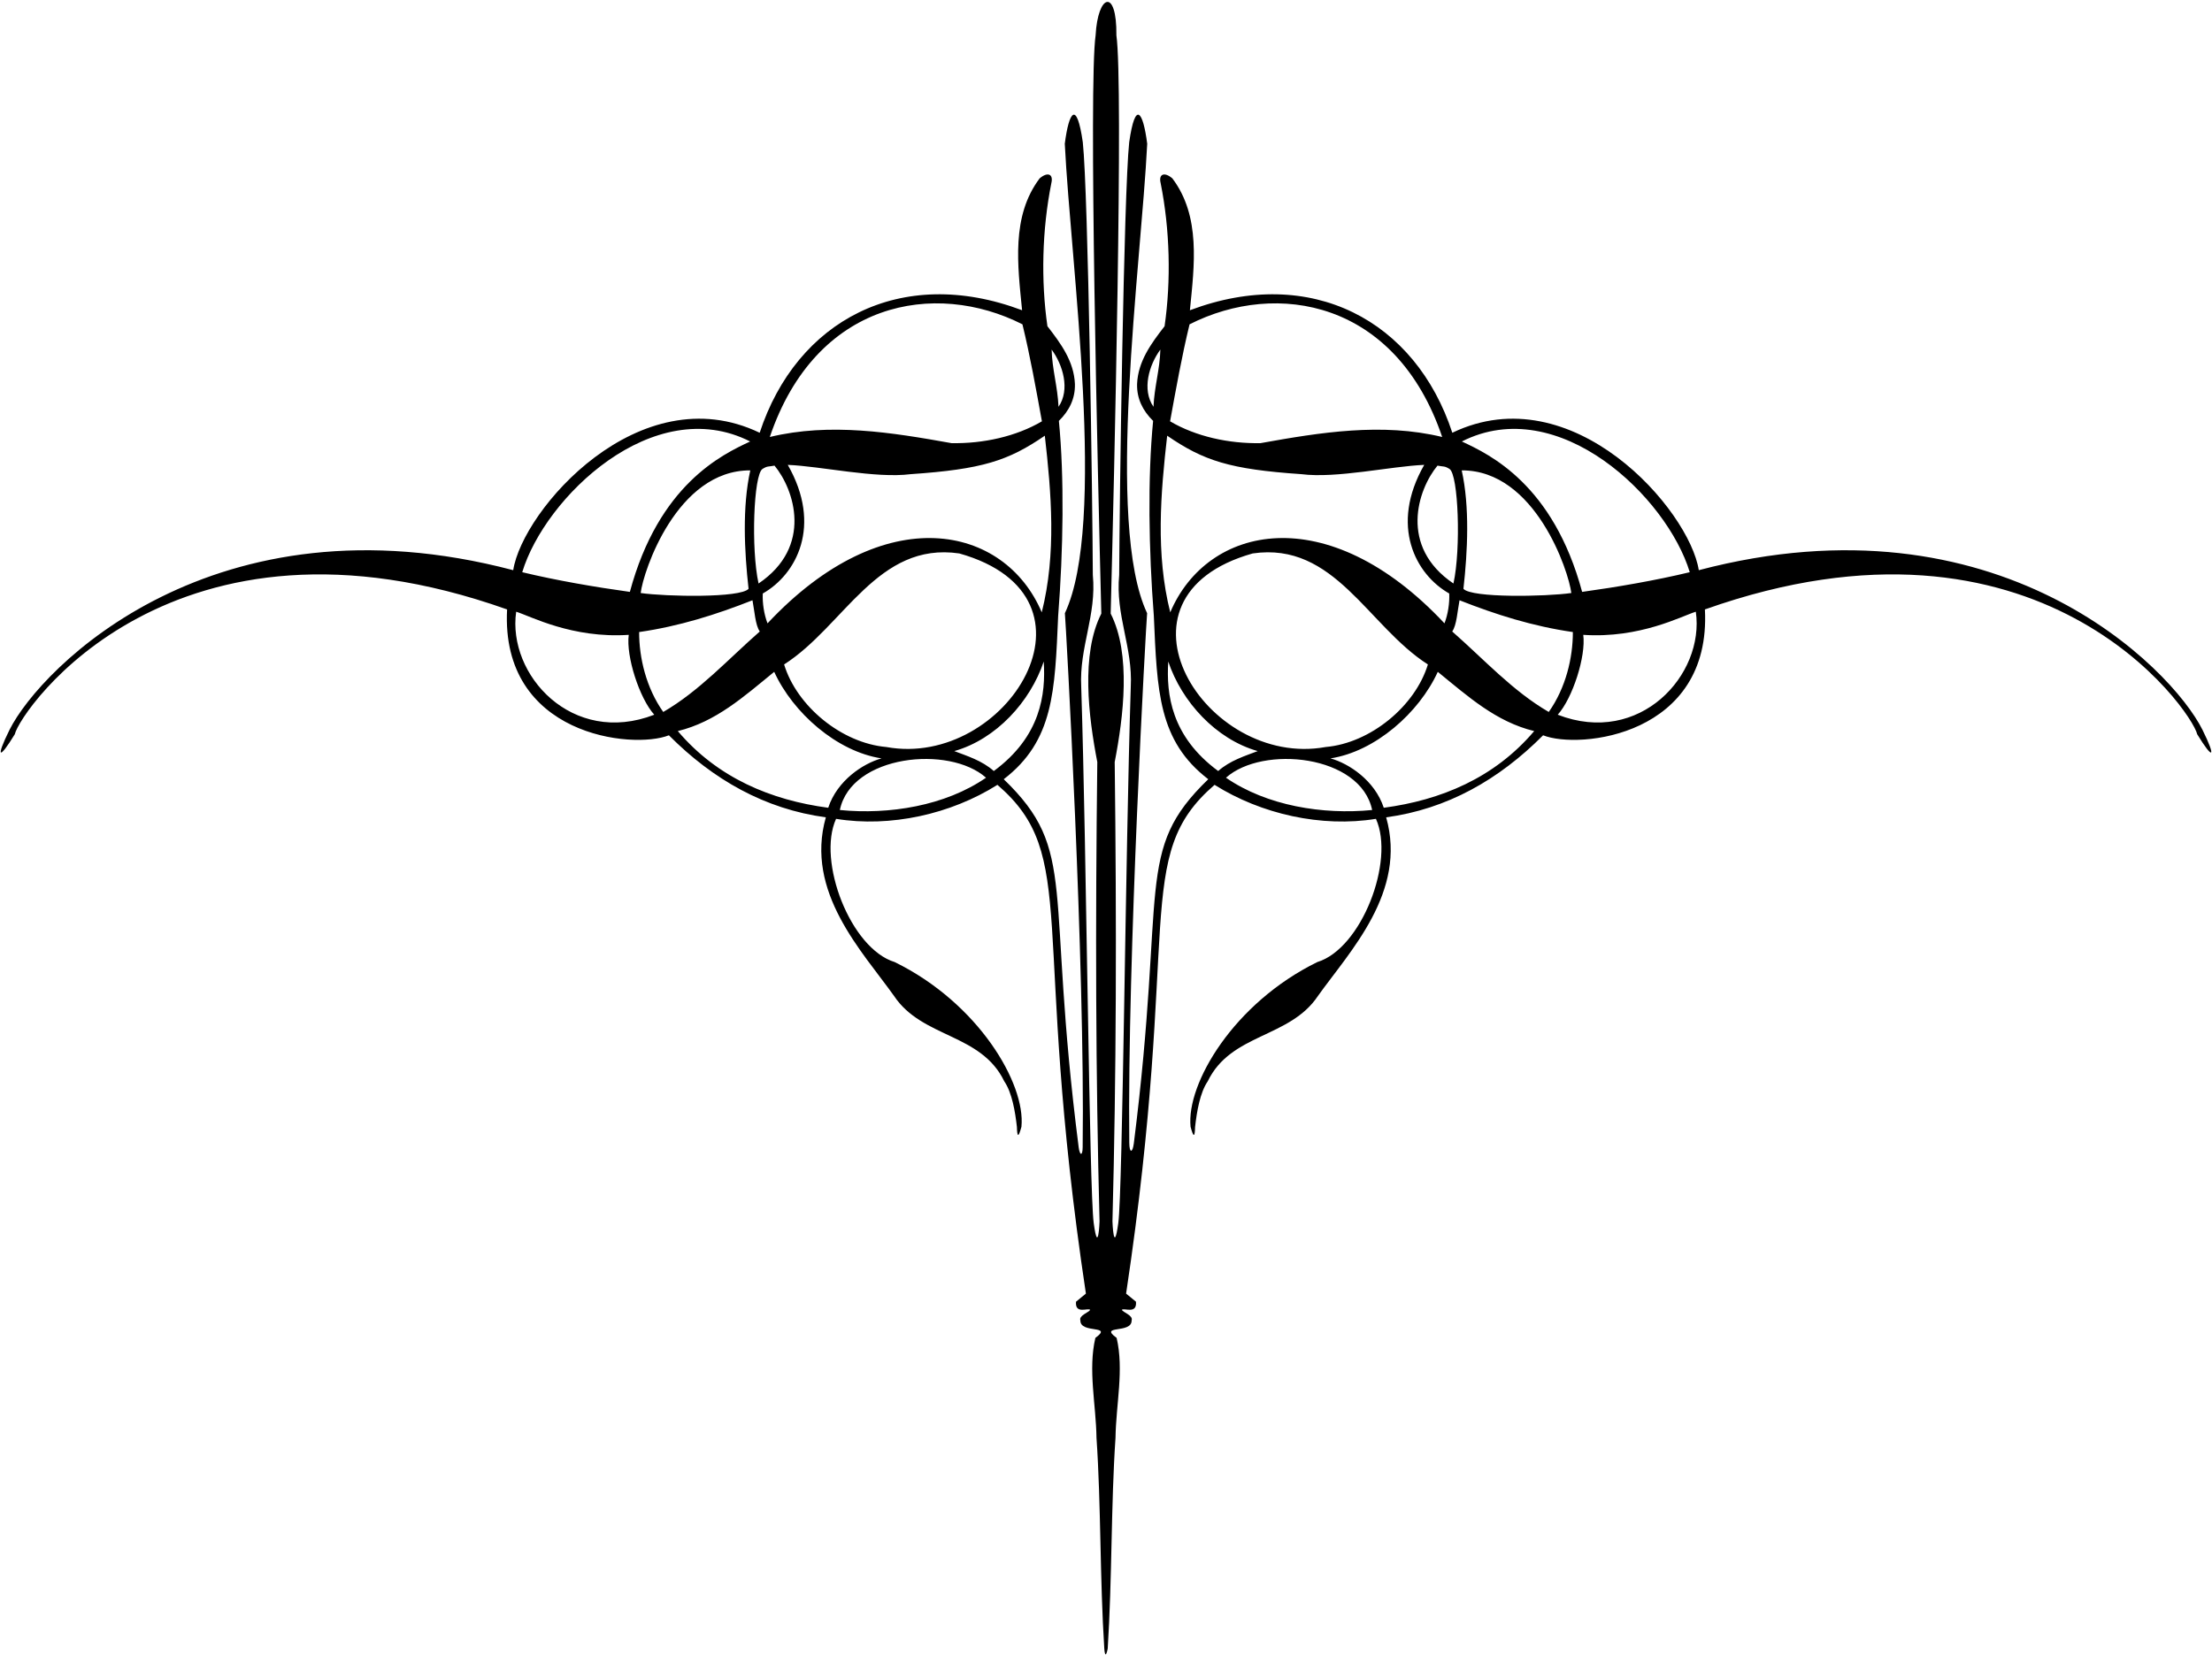 <?xml version="1.0" encoding="UTF-8"?>
<svg xmlns="http://www.w3.org/2000/svg" xmlns:xlink="http://www.w3.org/1999/xlink" width="521pt" height="390pt" viewBox="0 0 521 390" version="1.1">
<g id="surface1">
<path style=" stroke:none;fill-rule:nonzero;fill:rgb(0%,0%,0%);fill-opacity:1;" d="M 518.754 171.938 C 511.43 157.273 470.594 115.762 400.121 134.336 C 397.934 120.156 370.387 88.352 342.07 101.957 C 333.418 75.562 308.887 62.312 280.262 73.094 C 281.297 62.57 282.871 50.957 276.125 42.02 C 274.242 40.426 272.848 40.992 273.371 43.141 C 275.559 54.086 275.848 66.09 274.297 76.855 C 271.129 80.941 268.043 85.117 267.82 90.473 C 267.734 93.957 269.191 96.801 271.598 99.16 C 270.293 112.527 270.562 129.625 271.766 145.09 C 272.547 162.91 272.812 174.527 284.586 183.586 C 267.059 200.5 274.746 208.664 267.051 269.395 C 266.762 271.656 266.012 271.77 265.984 269.25 C 265.488 226.234 269.961 146.797 270.184 144.469 C 260.258 123.371 268.781 62.523 270.207 33.871 C 269.223 26.164 267.387 23.559 265.965 33.508 C 264.68 45.551 263.672 118.742 263.605 135.453 C 262.684 144.961 266.828 152.469 266.336 161.812 C 265.066 201.34 264.445 280.406 263.395 288.152 C 262.344 295.895 262.016 287.891 262.02 287.762 C 262.934 252.957 263.016 218.285 262.551 179.531 C 264.609 168.867 266.461 154.129 261.602 144.562 C 262.465 110.895 264.613 19.777 262.949 8.332 C 263.078 -2.891 258.578 -1.445 258.051 8.332 C 256.387 19.777 258.535 110.895 259.398 144.562 C 254.539 154.129 256.391 168.867 258.449 179.531 C 257.984 218.285 258.066 252.957 258.98 287.762 C 258.984 287.891 258.656 295.895 257.605 288.152 C 256.555 280.406 255.934 201.34 254.664 161.812 C 254.172 152.469 258.316 144.961 257.395 135.453 C 257.328 118.742 256.32 45.551 255.035 33.508 C 253.613 23.559 251.777 26.164 250.793 33.871 C 252.215 62.523 260.742 123.371 250.816 144.469 C 251.039 146.816 255.586 227.539 255.004 270.301 C 254.977 272.434 254.32 272.281 254.066 270.305 C 246.176 208.746 254.027 200.582 236.414 183.586 C 248.188 174.527 248.453 162.91 249.234 145.09 C 250.438 129.625 250.707 112.527 249.402 99.16 C 251.809 96.801 253.266 93.957 253.18 90.473 C 252.953 85.117 249.871 80.941 246.703 76.855 C 245.152 66.09 245.441 54.086 247.629 43.141 C 248.152 40.992 246.758 40.426 244.875 42.02 C 238.129 50.957 239.703 62.57 240.738 73.094 C 212.109 62.312 187.582 75.562 178.93 101.957 C 150.613 88.352 123.066 120.156 120.879 134.336 C 50.406 115.762 9.57 157.273 2.246 171.938 C -1.07 178.645 -0.246 179.109 3.484 172.988 C 4.785 167.34 40.539 115.578 119.438 143.582 C 117.871 173.336 148.992 176.641 157.547 173.234 C 167.938 183.688 180.168 190.633 194.512 192.562 C 189.527 210.176 203.102 224.141 210.59 234.66 C 217.227 244.613 231.062 243.41 236.539 254.754 C 238.383 257.453 239.109 261.926 239.516 265.496 C 239.582 268.094 239.914 267.945 240.582 265.465 C 241.605 255.309 230.441 236.32 210.727 226.66 C 200.324 223.488 192.406 202.867 196.922 192.918 C 209.723 195.004 223.957 191.82 234.926 184.906 C 254.43 201.699 242.754 218.23 255.766 304.773 L 253.438 306.68 C 253.172 309.746 256.281 308.035 256.773 308.605 C 256.445 309.211 254.051 309.938 254.465 311.086 C 254.375 314.32 262.34 312.031 257.996 315.207 C 256.234 322.738 258.145 330.855 258.262 338.766 C 259.332 354.402 259.051 372.059 260.102 388.488 C 260.246 390.254 260.559 390.145 260.902 388.426 C 261.949 372.012 261.672 354.383 262.738 338.766 C 262.855 330.855 264.766 322.738 263.004 315.207 C 258.66 312.031 266.625 314.32 266.535 311.086 C 266.949 309.938 264.555 309.211 264.227 308.605 C 264.719 308.035 267.828 309.746 267.562 306.68 L 265.234 304.773 C 278.246 218.23 266.57 201.699 286.074 184.906 C 297.043 191.82 311.273 195.004 324.078 192.918 C 328.594 202.867 320.676 223.488 310.273 226.66 C 290.559 236.32 279.395 255.309 280.418 265.465 C 281.086 267.945 281.418 268.094 281.484 265.496 C 281.891 261.926 282.617 257.453 284.461 254.754 C 289.938 243.41 303.773 244.613 310.41 234.66 C 317.898 224.141 331.473 210.176 326.488 192.562 C 340.832 190.633 353.062 183.688 363.453 173.234 C 372.008 176.641 403.129 173.336 401.562 143.582 C 480.461 115.578 516.215 167.34 517.516 172.988 C 521.246 179.109 522.07 178.645 518.754 171.938 Z M 249.316 95.844 C 249.109 91.086 247.816 87.035 247.695 82.359 C 250.34 85.949 252.105 91.773 249.316 95.844 Z M 246.09 102.648 C 247.625 116.137 248.844 130.484 245.367 144.27 C 236.676 123.703 208.406 117.352 180.777 146.859 C 179.957 144.754 179.547 142.043 179.66 139.828 C 187.594 135.336 193.734 123.844 185.547 109.523 C 193.379 109.836 206.191 112.773 214.504 111.711 C 231.359 110.555 237.473 108.562 246.09 102.648 Z M 208.766 175.996 C 198.195 175.078 187.656 166.336 184.684 156.543 C 198.828 147.504 206.656 127.566 225.953 130.391 C 262.359 140.645 237.059 181.164 208.766 175.996 Z M 240.82 76.41 C 242.629 83.852 244.02 91.641 245.406 99.262 C 239.371 102.82 231.59 104.551 224.098 104.402 C 209.996 101.871 195.523 99.523 181.316 102.953 C 192.191 70.844 220.23 65.969 240.82 76.41 Z M 179.594 110.484 C 180.789 109.738 180.895 109.992 182.426 109.703 C 187.062 115.301 191.566 128.754 178.664 137.473 C 176.859 129.262 177.504 111.781 179.594 110.484 Z M 176.312 138.723 C 174.41 140.898 156.965 140.578 150.902 139.715 C 151.492 134.633 159.418 110.742 176.719 110.82 C 174.812 119.375 175.32 129.898 176.312 138.723 Z M 176.688 104.012 C 170.016 107.113 155.156 114.191 148.355 139.449 C 140.074 138.301 130.965 136.73 123.004 134.809 C 128.34 117.152 153.914 92.465 176.688 104.012 Z M 121.578 144.121 C 124.922 145.145 134.719 150.457 148.09 149.57 C 147.418 154.625 150.609 164.512 154.102 168.387 C 134.789 175.879 119.453 158.996 121.578 144.121 Z M 156.215 167.738 C 152.188 162.047 150.523 154.949 150.539 148.91 C 159.949 147.562 168.727 144.785 177.234 141.422 C 177.723 143.961 177.895 147.273 178.953 148.777 C 171.465 155.352 164.68 162.84 156.215 167.738 Z M 195.074 190.309 C 181.672 188.523 169.031 183.316 159.645 172.242 C 168.609 170.059 175.16 164.152 182.352 158.285 C 186.766 167.953 197.117 177.07 207.625 178.672 C 203.277 179.879 197.188 183.879 195.074 190.309 Z M 197.812 190.836 C 200.527 177.809 223.594 175.512 232.242 183.23 C 222.629 189.859 209.41 191.984 197.812 190.836 Z M 234.074 181.652 C 231.289 179.172 227.688 178.074 224.766 176.957 C 234.648 174.152 242.676 165.297 245.836 155.855 C 246.32 163.523 245.168 173.484 234.074 181.652 Z M 397.996 134.809 C 390.035 136.73 380.926 138.301 372.645 139.449 C 365.844 114.191 350.984 107.113 344.312 104.012 C 367.086 92.465 392.66 117.152 397.996 134.809 Z M 370.098 139.715 C 364.035 140.578 346.59 140.898 344.688 138.723 C 345.68 129.898 346.188 119.375 344.281 110.82 C 361.582 110.742 369.508 134.633 370.098 139.715 Z M 342.336 137.473 C 329.434 128.754 333.938 115.301 338.574 109.703 C 340.105 109.992 340.211 109.738 341.406 110.484 C 343.496 111.781 344.141 129.262 342.336 137.473 Z M 280.18 76.41 C 300.77 65.969 328.809 70.844 339.684 102.953 C 325.477 99.523 311.004 101.871 296.902 104.402 C 289.41 104.551 281.629 102.82 275.594 99.262 C 276.98 91.641 278.371 83.852 280.18 76.41 Z M 271.684 95.844 C 268.895 91.773 270.66 85.949 273.305 82.359 C 273.184 87.035 271.891 91.086 271.684 95.844 Z M 274.91 102.648 C 283.527 108.562 289.641 110.555 306.496 111.711 C 314.809 112.773 327.621 109.836 335.453 109.523 C 327.266 123.844 333.406 135.336 341.34 139.828 C 341.453 142.043 341.043 144.754 340.223 146.859 C 312.594 117.352 284.324 123.703 275.633 144.27 C 272.156 130.484 273.375 116.137 274.91 102.648 Z M 336.316 156.543 C 333.344 166.336 322.805 175.078 312.234 175.996 C 283.941 181.164 258.641 140.645 295.047 130.391 C 314.344 127.566 322.172 147.504 336.316 156.543 Z M 275.164 155.855 C 278.324 165.297 286.352 174.152 296.234 176.957 C 293.312 178.074 289.711 179.172 286.926 181.652 C 275.832 173.484 274.68 163.523 275.164 155.855 Z M 288.758 183.23 C 297.406 175.512 320.473 177.809 323.188 190.836 C 311.59 191.984 298.371 189.859 288.758 183.23 Z M 325.926 190.309 C 323.812 183.879 317.723 179.879 313.375 178.672 C 323.883 177.07 334.234 167.953 338.648 158.285 C 345.84 164.152 352.391 170.059 361.355 172.242 C 351.969 183.316 339.328 188.523 325.926 190.309 Z M 342.047 148.777 C 343.105 147.273 343.277 143.961 343.766 141.422 C 352.273 144.785 361.051 147.562 370.461 148.91 C 370.477 154.949 368.812 162.047 364.785 167.738 C 356.32 162.84 349.535 155.352 342.047 148.777 Z M 366.898 168.387 C 370.391 164.512 373.582 154.625 372.91 149.57 C 386.281 150.457 396.078 145.145 399.422 144.121 C 401.547 158.996 386.211 175.879 366.898 168.387 "/>
</g>
</svg>
